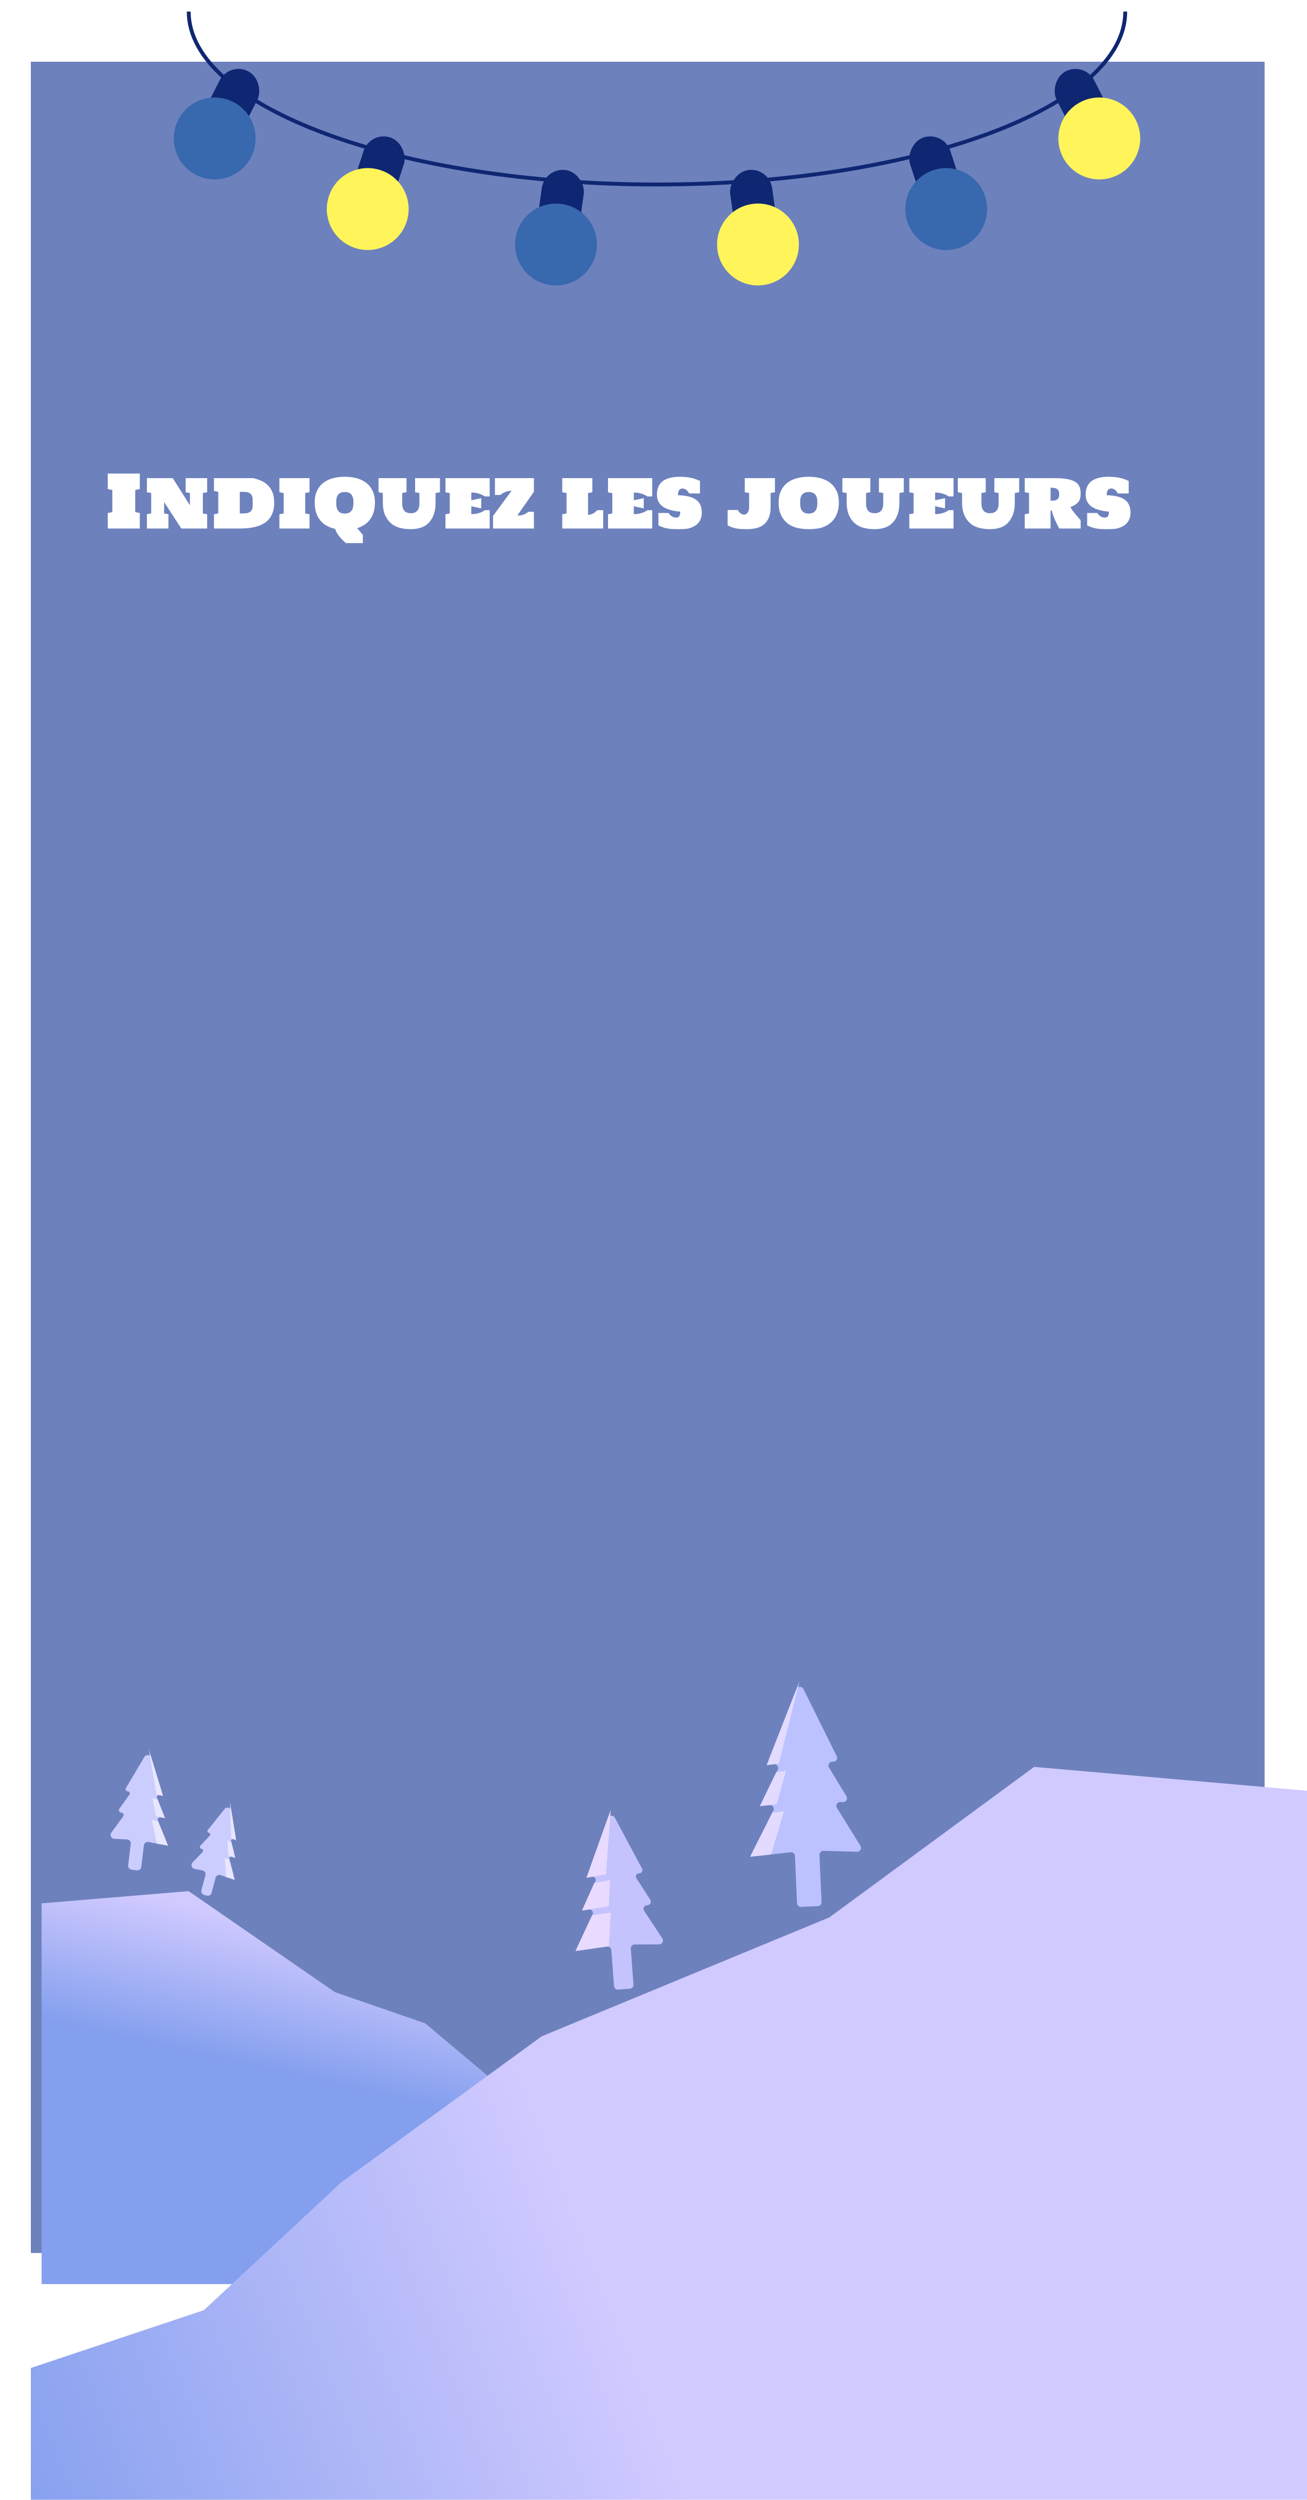<svg width="339" height="648" viewBox="0 0 339 648" fill="none" xmlns="http://www.w3.org/2000/svg">
<path d="M8 16H328V584H8V16Z" fill="#6D81BD"/>
<g filter="url(#filter0_d_38_2029)">
<path d="M27.946 118.75H36.259V122.776L35.071 123.008V128.742L36.259 128.974V133H27.946V128.974L29.134 128.742V123.008L27.946 122.776V118.75ZM42.567 126.144V129.085L43.69 129.289V133H38.105V129.298L39.218 129.085V123.806L38.105 123.593V119.938H44.803L49.266 126.979V123.825L48.152 123.593V119.938H53.728V123.593L52.615 123.806V129.085L53.728 129.298V133H47.03L42.567 126.144ZM65.659 119.938C66.5 120.117 67.257 120.37 67.932 120.698C68.606 121.026 69.178 121.447 69.648 121.96C70.124 122.467 70.489 123.079 70.743 123.797C70.996 124.508 71.123 125.34 71.123 126.292C71.123 127.127 71.024 127.876 70.826 128.538C70.634 129.193 70.356 129.771 69.991 130.272C69.632 130.767 69.19 131.188 68.665 131.534C68.139 131.881 67.545 132.162 66.883 132.378C66.228 132.595 65.504 132.753 64.712 132.852C63.927 132.951 63.089 133 62.198 133H55.5V129.298L56.613 129.085V123.491L55.5 123.277V119.938H65.659ZM63.052 129.085C63.466 129.085 63.816 129.054 64.1 128.992C64.385 128.93 64.617 128.844 64.796 128.732C64.981 128.621 65.124 128.482 65.223 128.315C65.328 128.148 65.402 127.962 65.445 127.758C65.495 127.554 65.523 127.328 65.529 127.081C65.535 126.834 65.538 126.571 65.538 126.292C65.538 126.014 65.535 125.751 65.529 125.504C65.523 125.257 65.495 125.031 65.445 124.827C65.402 124.616 65.328 124.431 65.223 124.27C65.124 124.103 64.981 123.964 64.796 123.853C64.617 123.735 64.385 123.645 64.1 123.583C63.816 123.522 63.466 123.491 63.052 123.491H62.198V129.085H63.052ZM72.468 119.938H80.28V123.593L79.166 123.806V129.085L80.28 129.298V133H72.468V129.298L73.582 129.085V123.806L72.468 123.593V119.938ZM89.724 136.776C89.483 136.578 89.229 136.352 88.963 136.099C88.697 135.845 88.435 135.564 88.175 135.254C87.921 134.951 87.683 134.617 87.46 134.252C87.238 133.894 87.052 133.504 86.904 133.083C86.131 132.91 85.419 132.647 84.77 132.295C84.127 131.942 83.57 131.488 83.1 130.931C82.636 130.375 82.274 129.713 82.015 128.946C81.755 128.179 81.625 127.294 81.625 126.292C81.625 125.086 81.826 124.06 82.228 123.212C82.636 122.359 83.193 121.666 83.898 121.134C84.603 120.596 85.429 120.203 86.375 119.956C87.321 119.709 88.339 119.585 89.427 119.585C90.51 119.585 91.524 119.709 92.47 119.956C93.423 120.203 94.251 120.596 94.957 121.134C95.668 121.666 96.228 122.359 96.636 123.212C97.044 124.06 97.248 125.086 97.248 126.292C97.248 127.22 97.134 128.049 96.905 128.779C96.682 129.502 96.367 130.136 95.959 130.681C95.556 131.219 95.071 131.673 94.502 132.044C93.939 132.409 93.317 132.697 92.637 132.907C92.897 133.229 93.16 133.541 93.426 133.844C93.692 134.153 93.921 134.416 94.112 134.633V136.776H89.724ZM89.427 123.537H89.335C88.982 123.537 88.685 123.583 88.444 123.676C88.209 123.769 88.011 123.893 87.85 124.047C87.695 124.202 87.575 124.378 87.488 124.576C87.402 124.768 87.337 124.963 87.293 125.161C87.256 125.359 87.232 125.553 87.219 125.745C87.213 125.937 87.21 126.104 87.21 126.246C87.21 126.388 87.213 126.558 87.219 126.756C87.225 126.948 87.247 127.152 87.284 127.369C87.321 127.579 87.383 127.789 87.47 128C87.556 128.21 87.68 128.398 87.841 128.565C88.008 128.732 88.218 128.868 88.472 128.974C88.731 129.073 89.05 129.122 89.427 129.122C89.798 129.122 90.111 129.073 90.364 128.974C90.624 128.875 90.834 128.745 90.995 128.584C91.162 128.417 91.292 128.231 91.385 128.027C91.478 127.823 91.543 127.619 91.58 127.415C91.623 127.205 91.648 127.001 91.654 126.803C91.666 126.605 91.672 126.435 91.672 126.292C91.672 126.15 91.669 125.983 91.663 125.792C91.657 125.6 91.632 125.402 91.589 125.198C91.546 124.994 91.481 124.793 91.394 124.595C91.308 124.397 91.184 124.221 91.023 124.066C90.868 123.905 90.667 123.778 90.42 123.686C90.172 123.587 89.873 123.537 89.52 123.537H89.427ZM112.982 123.806C112.976 123.992 112.973 124.174 112.973 124.354C112.973 124.527 112.973 124.694 112.973 124.854V126.292C112.973 127.529 112.803 128.59 112.463 129.475C112.123 130.353 111.662 131.073 111.081 131.636C110.499 132.199 109.816 132.595 109.03 132.824C108.251 133.053 107.422 133.167 106.544 133.167C105.53 133.167 104.58 133.053 103.696 132.824C102.818 132.595 102.051 132.199 101.395 131.636C100.746 131.067 100.232 130.344 99.855 129.465C99.484 128.587 99.298 127.529 99.298 126.292V123.806L98.185 123.593V119.938H105.431V123.593L104.317 123.806V124.91C104.317 125.059 104.317 125.21 104.317 125.365C104.317 125.513 104.317 125.652 104.317 125.782C104.324 125.912 104.327 126.027 104.327 126.125C104.327 126.218 104.327 126.28 104.327 126.311C104.327 126.453 104.33 126.62 104.336 126.812C104.342 126.998 104.367 127.192 104.41 127.396C104.453 127.594 104.518 127.792 104.605 127.99C104.698 128.182 104.825 128.355 104.985 128.51C105.152 128.664 105.36 128.791 105.607 128.89C105.861 128.983 106.173 129.029 106.544 129.029C106.915 129.029 107.227 128.983 107.481 128.89C107.741 128.791 107.951 128.664 108.112 128.51C108.279 128.349 108.409 128.17 108.501 127.972C108.594 127.774 108.659 127.576 108.696 127.378C108.74 127.174 108.764 126.979 108.771 126.793C108.783 126.602 108.789 126.435 108.789 126.292C108.789 126.249 108.789 126.181 108.789 126.088C108.789 125.989 108.786 125.878 108.78 125.754C108.78 125.625 108.78 125.488 108.78 125.346C108.78 125.198 108.78 125.052 108.78 124.91V123.806L107.667 123.593V119.938H114.105V123.593L112.982 123.806ZM122.241 125.68L124.811 125.133V127.777L122.241 127.22V129.271C122.612 129.271 122.971 129.246 123.317 129.196C123.664 129.141 123.985 129.066 124.282 128.974C124.579 128.881 124.851 128.773 125.099 128.649C125.346 128.525 125.559 128.392 125.739 128.25H127.01V133H115.543V129.298L116.656 129.085V123.825L115.543 123.611V119.938H127.01V124.688H125.739C125.559 124.551 125.346 124.422 125.099 124.298C124.851 124.174 124.579 124.066 124.282 123.973C123.985 123.88 123.664 123.806 123.317 123.75C122.971 123.695 122.612 123.667 122.241 123.667V125.68ZM127.882 133V129.734L132.678 123.212C132.35 123.212 132.044 123.246 131.76 123.314C131.475 123.376 131.212 123.46 130.971 123.565C130.73 123.67 130.51 123.788 130.312 123.917C130.121 124.041 129.951 124.168 129.802 124.298H128.374V119.938H138.486V123.463L134.209 129.586C134.345 129.604 134.481 129.614 134.617 129.614C134.883 129.614 135.137 129.586 135.378 129.53C135.619 129.468 135.842 129.391 136.046 129.298C136.25 129.206 136.436 129.104 136.603 128.992C136.776 128.875 136.927 128.76 137.057 128.649H138.486V133H127.882ZM152.522 129.438C152.782 129.438 153.03 129.403 153.265 129.335C153.5 129.261 153.716 129.168 153.914 129.057C154.118 128.94 154.301 128.813 154.461 128.677C154.628 128.535 154.774 128.392 154.897 128.25H156.447V133H145.833V129.298L146.947 129.085V123.806L145.833 123.593V119.938H153.645V123.593L152.522 123.806V129.438ZM164.397 125.68L166.967 125.133V127.777L164.397 127.22V129.271C164.769 129.271 165.127 129.246 165.474 129.196C165.82 129.141 166.142 129.066 166.438 128.974C166.735 128.881 167.007 128.773 167.255 128.649C167.502 128.525 167.716 128.392 167.895 128.25H169.166V133H157.699V129.298L158.812 129.085V123.825L157.699 123.611V119.938H169.166V124.688H167.895C167.716 124.551 167.502 124.422 167.255 124.298C167.007 124.174 166.735 124.066 166.438 123.973C166.142 123.88 165.82 123.806 165.474 123.75C165.127 123.695 164.769 123.667 164.397 123.667V125.68ZM182.024 128.89C182.024 129.465 181.941 129.976 181.774 130.421C181.613 130.86 181.39 131.243 181.106 131.571C180.828 131.893 180.494 132.162 180.104 132.378C179.721 132.595 179.306 132.771 178.861 132.907C178.416 133.037 177.949 133.111 177.46 133.13C176.978 133.155 176.495 133.167 176.013 133.167C175.345 133.167 174.742 133.152 174.204 133.121C173.666 133.09 173.183 133.022 172.756 132.917C172.336 132.811 171.962 132.697 171.634 132.573C171.312 132.443 171.028 132.317 170.78 132.193V128.974H173.406C173.666 129.382 173.962 129.682 174.296 129.874C174.63 130.065 174.974 130.161 175.326 130.161C175.431 130.161 175.549 130.152 175.679 130.133C175.809 130.115 175.929 130.056 176.041 129.957C176.152 129.858 176.245 129.707 176.319 129.502C176.399 129.292 176.439 128.998 176.439 128.621C175.938 128.578 175.441 128.516 174.946 128.436C174.457 128.349 173.987 128.235 173.536 128.092C173.09 127.95 172.676 127.771 172.292 127.554C171.909 127.332 171.575 127.066 171.291 126.756C171.012 126.441 170.793 126.073 170.632 125.652C170.471 125.226 170.391 124.737 170.391 124.187C170.391 123.556 170.471 123.005 170.632 122.535C170.793 122.059 171.012 121.651 171.291 121.311C171.569 120.97 171.897 120.689 172.274 120.466C172.657 120.244 173.069 120.067 173.508 119.938C173.947 119.808 174.405 119.718 174.881 119.668C175.357 119.613 175.833 119.585 176.31 119.585C176.984 119.585 177.587 119.619 178.119 119.687C178.657 119.755 179.136 119.842 179.557 119.947C179.983 120.052 180.358 120.169 180.679 120.299C181.007 120.423 181.298 120.544 181.551 120.661V123.908H178.74C178.505 123.463 178.236 123.138 177.933 122.934C177.63 122.73 177.321 122.628 177.005 122.628C176.9 122.628 176.78 122.646 176.644 122.684C176.507 122.715 176.381 122.789 176.263 122.906C176.146 123.024 176.047 123.197 175.966 123.426C175.886 123.655 175.846 123.964 175.846 124.354C176.866 124.391 177.76 124.499 178.527 124.678C179.3 124.858 179.946 125.127 180.466 125.485C180.985 125.838 181.375 126.296 181.635 126.858C181.895 127.415 182.024 128.092 182.024 128.89ZM199.874 127.536C199.874 128.525 199.729 129.382 199.438 130.105C199.147 130.823 198.733 131.417 198.195 131.887C197.657 132.357 197.007 132.688 196.247 132.879C195.492 133.071 194.648 133.167 193.714 133.167C193.064 133.167 192.483 133.148 191.97 133.111C191.456 133.08 190.999 133.012 190.597 132.907C190.195 132.802 189.839 132.688 189.53 132.564C189.221 132.434 188.951 132.31 188.723 132.193V128.194H191.348C191.571 128.603 191.831 128.906 192.127 129.104C192.424 129.295 192.721 129.391 193.018 129.391C193.173 129.391 193.327 129.351 193.482 129.271C193.637 129.19 193.773 129.073 193.89 128.918C194.014 128.757 194.113 128.562 194.187 128.333C194.261 128.105 194.298 127.839 194.298 127.536V123.806L193.176 123.593V119.938H200.997V123.593L199.874 123.806V127.536ZM209.754 133.167C208.666 133.167 207.645 133.053 206.693 132.824C205.747 132.589 204.921 132.19 204.216 131.627C203.517 131.058 202.963 130.334 202.555 129.456C202.153 128.578 201.952 127.523 201.952 126.292C201.952 125.086 202.153 124.06 202.555 123.212C202.963 122.359 203.52 121.666 204.225 121.134C204.93 120.596 205.756 120.203 206.702 119.956C207.648 119.709 208.666 119.585 209.754 119.585C210.837 119.585 211.851 119.709 212.797 119.956C213.75 120.203 214.579 120.596 215.284 121.134C215.995 121.666 216.555 122.359 216.963 123.212C217.371 124.06 217.575 125.086 217.575 126.292C217.575 127.109 217.482 127.851 217.297 128.519C217.111 129.181 216.848 129.771 216.508 130.291C216.174 130.804 215.769 131.25 215.293 131.627C214.823 131.998 214.297 132.307 213.716 132.555C213.134 132.796 212.51 132.957 211.842 133.037C211.174 133.124 210.478 133.167 209.754 133.167ZM209.754 123.537C209.389 123.537 209.08 123.583 208.827 123.676C208.579 123.769 208.372 123.89 208.205 124.038C208.044 124.187 207.917 124.357 207.825 124.548C207.732 124.74 207.664 124.938 207.621 125.142C207.583 125.34 207.559 125.538 207.546 125.736C207.54 125.928 207.537 126.098 207.537 126.246C207.537 126.388 207.54 126.558 207.546 126.756C207.553 126.948 207.574 127.152 207.611 127.369C207.648 127.579 207.71 127.789 207.797 128C207.883 128.21 208.007 128.398 208.168 128.565C208.335 128.732 208.545 128.868 208.799 128.974C209.059 129.073 209.377 129.122 209.754 129.122C210.125 129.122 210.438 129.073 210.691 128.974C210.951 128.875 211.161 128.745 211.322 128.584C211.489 128.417 211.619 128.231 211.712 128.027C211.805 127.823 211.87 127.619 211.907 127.415C211.95 127.205 211.975 127.001 211.981 126.803C211.993 126.605 212 126.435 212 126.292C212 126.144 211.993 125.974 211.981 125.782C211.975 125.584 211.95 125.383 211.907 125.179C211.87 124.975 211.805 124.777 211.712 124.585C211.619 124.388 211.489 124.211 211.322 124.057C211.161 123.902 210.951 123.778 210.691 123.686C210.438 123.587 210.125 123.537 209.754 123.537ZM233.291 123.806C233.285 123.992 233.282 124.174 233.282 124.354C233.282 124.527 233.282 124.694 233.282 124.854V126.292C233.282 127.529 233.112 128.59 232.771 129.475C232.431 130.353 231.971 131.073 231.389 131.636C230.808 132.199 230.124 132.595 229.339 132.824C228.56 133.053 227.731 133.167 226.853 133.167C225.838 133.167 224.889 133.053 224.004 132.824C223.126 132.595 222.359 132.199 221.704 131.636C221.054 131.067 220.541 130.344 220.164 129.465C219.792 128.587 219.607 127.529 219.607 126.292V123.806L218.494 123.593V119.938H225.739V123.593L224.626 123.806V124.91C224.626 125.059 224.626 125.21 224.626 125.365C224.626 125.513 224.626 125.652 224.626 125.782C224.632 125.912 224.635 126.027 224.635 126.125C224.635 126.218 224.635 126.28 224.635 126.311C224.635 126.453 224.638 126.62 224.645 126.812C224.651 126.998 224.675 127.192 224.719 127.396C224.762 127.594 224.827 127.792 224.914 127.99C225.006 128.182 225.133 128.355 225.294 128.51C225.461 128.664 225.668 128.791 225.916 128.89C226.169 128.983 226.481 129.029 226.853 129.029C227.224 129.029 227.536 128.983 227.79 128.89C228.049 128.791 228.26 128.664 228.42 128.51C228.587 128.349 228.717 128.17 228.81 127.972C228.903 127.774 228.968 127.576 229.005 127.378C229.048 127.174 229.073 126.979 229.079 126.793C229.091 126.602 229.098 126.435 229.098 126.292C229.098 126.249 229.098 126.181 229.098 126.088C229.098 125.989 229.095 125.878 229.088 125.754C229.088 125.625 229.088 125.488 229.088 125.346C229.088 125.198 229.088 125.052 229.088 124.91V123.806L227.975 123.593V119.938H234.414V123.593L233.291 123.806ZM242.55 125.68L245.12 125.133V127.777L242.55 127.22V129.271C242.921 129.271 243.28 129.246 243.626 129.196C243.972 129.141 244.294 129.066 244.591 128.974C244.888 128.881 245.16 128.773 245.407 128.649C245.655 128.525 245.868 128.392 246.047 128.25H247.318V133H235.852V129.298L236.965 129.085V123.825L235.852 123.611V119.938H247.318V124.688H246.047C245.868 124.551 245.655 124.422 245.407 124.298C245.16 124.174 244.888 124.066 244.591 123.973C244.294 123.88 243.972 123.806 243.626 123.75C243.28 123.695 242.921 123.667 242.55 123.667V125.68ZM263.22 123.806C263.214 123.992 263.21 124.174 263.21 124.354C263.21 124.527 263.21 124.694 263.21 124.854V126.292C263.21 127.529 263.04 128.59 262.7 129.475C262.36 130.353 261.899 131.073 261.318 131.636C260.736 132.199 260.053 132.595 259.268 132.824C258.488 133.053 257.66 133.167 256.781 133.167C255.767 133.167 254.818 133.053 253.933 132.824C253.055 132.595 252.288 132.199 251.632 131.636C250.983 131.067 250.47 130.344 250.092 129.465C249.721 128.587 249.536 127.529 249.536 126.292V123.806L248.422 123.593V119.938H255.668V123.593L254.555 123.806V124.91C254.555 125.059 254.555 125.21 254.555 125.365C254.555 125.513 254.555 125.652 254.555 125.782C254.561 125.912 254.564 126.027 254.564 126.125C254.564 126.218 254.564 126.28 254.564 126.311C254.564 126.453 254.567 126.62 254.573 126.812C254.579 126.998 254.604 127.192 254.647 127.396C254.691 127.594 254.756 127.792 254.842 127.99C254.935 128.182 255.062 128.355 255.223 128.51C255.39 128.664 255.597 128.791 255.844 128.89C256.098 128.983 256.41 129.029 256.781 129.029C257.152 129.029 257.465 128.983 257.718 128.89C257.978 128.791 258.188 128.664 258.349 128.51C258.516 128.349 258.646 128.17 258.739 127.972C258.832 127.774 258.896 127.576 258.934 127.378C258.977 127.174 259.002 126.979 259.008 126.793C259.02 126.602 259.026 126.435 259.026 126.292C259.026 126.249 259.026 126.181 259.026 126.088C259.026 125.989 259.023 125.878 259.017 125.754C259.017 125.625 259.017 125.488 259.017 125.346C259.017 125.198 259.017 125.052 259.017 124.91V123.806L257.904 123.593V119.938H264.342V123.593L263.22 123.806ZM280.29 133H274.742C274.569 132.678 274.39 132.338 274.204 131.979C274.019 131.615 273.839 131.234 273.666 130.838C273.493 130.443 273.329 130.034 273.174 129.614C273.026 129.193 272.899 128.76 272.794 128.315H272.488V133H265.79V129.298L266.903 129.085V123.806L265.79 123.593V119.938H273.388C274.396 119.938 275.265 119.981 275.995 120.067C276.731 120.154 277.352 120.281 277.859 120.448C278.373 120.615 278.787 120.819 279.103 121.06C279.418 121.295 279.662 121.564 279.835 121.867C280.015 122.164 280.135 122.492 280.197 122.851C280.259 123.209 280.29 123.59 280.29 123.992C280.29 124.4 280.25 124.771 280.169 125.105C280.095 125.439 279.959 125.745 279.761 126.023C279.563 126.302 279.291 126.558 278.945 126.793C278.605 127.022 278.169 127.239 277.637 127.443C277.748 127.666 277.912 127.931 278.128 128.241C278.351 128.544 278.592 128.856 278.852 129.178C279.112 129.493 279.368 129.799 279.622 130.096C279.882 130.393 280.104 130.647 280.29 130.857V133ZM272.488 125.801C272.828 125.801 273.134 125.785 273.406 125.754C273.685 125.717 273.92 125.643 274.111 125.532C274.309 125.414 274.461 125.244 274.566 125.021C274.671 124.799 274.724 124.499 274.724 124.122C274.724 123.75 274.671 123.454 274.566 123.231C274.461 123.008 274.309 122.838 274.111 122.721C273.92 122.597 273.685 122.517 273.406 122.479C273.134 122.442 272.828 122.424 272.488 122.424V125.801ZM293.223 128.89C293.223 129.465 293.139 129.976 292.972 130.421C292.811 130.86 292.589 131.243 292.304 131.571C292.026 131.893 291.692 132.162 291.302 132.378C290.919 132.595 290.504 132.771 290.059 132.907C289.614 133.037 289.147 133.111 288.658 133.13C288.176 133.155 287.693 133.167 287.211 133.167C286.543 133.167 285.94 133.152 285.402 133.121C284.864 133.09 284.381 133.022 283.955 132.917C283.534 132.811 283.16 132.697 282.832 132.573C282.51 132.443 282.226 132.317 281.979 132.193V128.974H284.604C284.864 129.382 285.161 129.682 285.495 129.874C285.829 130.065 286.172 130.161 286.524 130.161C286.63 130.161 286.747 130.152 286.877 130.133C287.007 130.115 287.127 130.056 287.239 129.957C287.35 129.858 287.443 129.707 287.517 129.502C287.597 129.292 287.638 128.998 287.638 128.621C287.137 128.578 286.639 128.516 286.144 128.436C285.655 128.349 285.185 128.235 284.734 128.092C284.289 127.95 283.874 127.771 283.491 127.554C283.107 127.332 282.773 127.066 282.489 126.756C282.21 126.441 281.991 126.073 281.83 125.652C281.669 125.226 281.589 124.737 281.589 124.187C281.589 123.556 281.669 123.005 281.83 122.535C281.991 122.059 282.21 121.651 282.489 121.311C282.767 120.97 283.095 120.689 283.472 120.466C283.856 120.244 284.267 120.067 284.706 119.938C285.145 119.808 285.603 119.718 286.079 119.668C286.555 119.613 287.032 119.585 287.508 119.585C288.182 119.585 288.785 119.619 289.317 119.687C289.855 119.755 290.334 119.842 290.755 119.947C291.182 120.052 291.556 120.169 291.877 120.299C292.205 120.423 292.496 120.544 292.75 120.661V123.908H289.938C289.703 123.463 289.434 123.138 289.131 122.934C288.828 122.73 288.519 122.628 288.204 122.628C288.098 122.628 287.978 122.646 287.842 122.684C287.706 122.715 287.579 122.789 287.461 122.906C287.344 123.024 287.245 123.197 287.165 123.426C287.084 123.655 287.044 123.964 287.044 124.354C288.064 124.391 288.958 124.499 289.725 124.678C290.498 124.858 291.145 125.127 291.664 125.485C292.184 125.838 292.573 126.296 292.833 126.858C293.093 127.415 293.223 128.092 293.223 128.89Z" fill="white"/>
</g>
<path fill-rule="evenodd" clip-rule="evenodd" d="M200.548 457.326C199.787 457.44 199.187 456.687 199.467 455.971L206.551 437.881C206.867 437.073 207.992 437.025 208.378 437.803L217.028 455.223C217.371 455.912 216.839 456.713 216.071 456.664L215.944 456.656C215.138 456.605 214.608 457.481 215.027 458.171L219.538 465.613C219.952 466.296 219.439 467.163 218.641 467.129L217.978 467.1C217.177 467.066 216.664 467.942 217.087 468.625L223.18 478.466C223.598 479.142 223.1 480.011 222.306 479.991L213.569 479.77C212.99 479.756 212.52 480.234 212.546 480.813L213.086 493.061C213.111 493.612 212.683 494.079 212.131 494.102L207.77 494.288C207.219 494.312 206.752 493.884 206.727 493.332L206.187 481.084C206.161 480.505 205.651 480.069 205.076 480.132L196.391 481.096C195.601 481.183 195.029 480.36 195.386 479.651L200.589 469.328C200.95 468.612 200.363 467.783 199.567 467.885L198.909 467.97C198.118 468.072 197.53 467.252 197.882 466.536L201.721 458.739C202.077 458.015 201.472 457.188 200.674 457.307L200.548 457.326Z" fill="#BBC2FF"/>
<path d="M200.313 469.872L194.555 481.3L199.988 480.697L203.349 469.513L200.313 469.872Z" fill="#E2DBFF"/>
<path d="M201.349 459.358L197.059 468.209L201.438 467.644L203.889 458.982L201.349 459.358Z" fill="#E2DBFF"/>
<path d="M207.373 435.78L198.837 457.582L202.02 457.106L207.373 435.78Z" fill="#E2DBFF"/>
<path fill-rule="evenodd" clip-rule="evenodd" d="M153.534 486.479C152.91 486.592 152.397 485.986 152.61 485.39L157.648 471.298C157.94 470.481 159.062 470.4 159.472 471.165L166.533 484.379C166.832 484.938 166.414 485.611 165.78 485.59V485.59C165.115 485.568 164.7 486.302 165.062 486.861L168.658 492.412C169.065 493.04 168.608 493.867 167.86 493.857V493.857C167.108 493.848 166.653 494.683 167.068 495.31L171.798 502.464C172.237 503.127 171.765 504.01 170.97 504.014L164.604 504.044C164.025 504.046 163.57 504.539 163.612 505.116L164.303 514.433C164.344 514.984 163.93 515.463 163.38 515.503L160.319 515.725C159.768 515.765 159.288 515.351 159.247 514.8L158.557 505.483C158.514 504.906 157.991 504.484 157.418 504.565L151.115 505.456C150.329 505.567 149.732 504.761 150.068 504.042L153.693 496.282C154.011 495.601 153.437 494.84 152.695 494.959V494.959C151.956 495.076 151.383 494.324 151.693 493.644L154.432 487.633C154.707 487.028 154.189 486.361 153.534 486.479V486.479Z" fill="#C4C3FE"/>
<path fill-rule="evenodd" clip-rule="evenodd" d="M152.13 486.732L158.407 469.174L157.175 485.823L152.13 486.732ZM154.173 488.087L150.968 495.234L157.914 494.127L158.199 487.367L154.173 488.087ZM153.598 496.48L149.286 505.714L157.908 504.497L158.415 495.764L153.598 496.48Z" fill="#E9DBFF"/>
<path d="M153.598 496.48L149.286 505.714L153.597 505.106L156.007 496.122L153.598 496.48Z" fill="#E9DBFF"/>
<path d="M154.173 488.087L150.968 495.234L154.441 494.68L156.186 487.727L154.173 488.087Z" fill="#E9DBFF"/>
<path d="M158.407 469.174L152.13 486.732L154.653 486.278L158.407 469.174Z" fill="#E9DBFF"/>
<path fill-rule="evenodd" clip-rule="evenodd" d="M60.529 476.757C60.847 476.878 61.176 476.61 61.122 476.274L60.011 469.39C59.873 468.533 58.785 468.247 58.243 468.924L53.89 474.37C53.678 474.635 53.833 475.031 54.169 475.082V475.082C54.521 475.136 54.668 475.564 54.422 475.823L51.988 478.392C51.712 478.683 51.872 479.164 52.266 479.232V479.232C52.663 479.301 52.822 479.786 52.542 480.076L49.949 482.761C49.398 483.332 49.7 484.288 50.48 484.438L52.499 484.825C53.068 484.934 53.425 485.502 53.278 486.062L52.25 489.972C52.109 490.506 52.428 491.053 52.962 491.193L53.654 491.376C54.188 491.516 54.735 491.197 54.876 490.663L55.904 486.753C56.051 486.193 56.642 485.875 57.19 486.06L59.138 486.717C59.891 486.971 60.624 486.288 60.425 485.519L59.489 481.905C59.388 481.515 59.764 481.171 60.144 481.306V481.306C60.521 481.441 60.896 481.101 60.799 480.712L59.944 477.277C59.858 476.931 60.196 476.63 60.529 476.757V476.757Z" fill="#CCCDFF"/>
<path d="M59.519 482.019L60.888 487.308L58.678 486.562L58.286 481.593L59.519 482.019Z" fill="#E9E6FF"/>
<path d="M60.036 477.541L61.026 481.621L59.251 480.988L59.011 477.153L60.036 477.541Z" fill="#E9E6FF"/>
<path d="M59.652 467.161L61.243 477.028L59.96 476.541L59.652 467.161Z" fill="#E9E6FF"/>
<path fill-rule="evenodd" clip-rule="evenodd" d="M41.352 465.321C41.77 465.417 42.135 465.024 42.01 464.615L39.268 455.643C39.014 454.814 37.897 454.68 37.452 455.425L32.644 463.493C32.424 463.861 32.685 464.329 33.114 464.334V464.334C33.563 464.34 33.82 464.849 33.558 465.215L30.956 468.849C30.661 469.26 30.943 469.833 31.448 469.85V469.85C31.956 469.867 32.237 470.445 31.938 470.855L28.872 475.051C28.403 475.693 28.833 476.597 29.627 476.638L32.979 476.811C33.557 476.84 33.989 477.353 33.919 477.928L33.239 483.529C33.173 484.077 33.564 484.575 34.112 484.641L35.527 484.81C36.076 484.876 36.574 484.485 36.641 483.936L37.32 478.335C37.39 477.761 37.931 477.364 38.5 477.472L41.797 478.096C42.578 478.244 43.212 477.466 42.91 476.732L40.935 471.933C40.742 471.463 41.153 470.968 41.651 471.071V471.071C42.146 471.174 42.557 470.684 42.369 470.215L40.71 466.072C40.542 465.654 40.914 465.221 41.352 465.321V465.321Z" fill="#CCCDFF"/>
<path d="M40.993 472.07L43.612 478.44L40.722 477.893L39.379 471.752L40.993 472.07Z" fill="#E9E6FF"/>
<path d="M40.87 466.386L42.808 471.312L40.481 470.829L39.522 466.08L40.87 466.386Z" fill="#E9E6FF"/>
<path d="M38.608 453.486L42.291 465.536L40.603 465.15L38.608 453.486Z" fill="#E9E6FF"/>
<g filter="url(#filter1_i_38_2029)">
<path d="M43.921 482.207L5.792 485.372V584.063H173.475L169.754 544.233L153.012 540.385L141.423 532.591L122.654 531.052L105.253 516.459L81.863 508.384L43.921 482.207Z" fill="url(#paint0_linear_38_2029)"/>
</g>
<g filter="url(#filter2_i_38_2029)">
<path d="M268.229 449L339 455.184V648L8 643.254V604.811L52.885 589.825L88.568 556.646L140.531 518.825L215.16 487.985L268.229 449Z" fill="url(#paint1_linear_38_2029)"/>
</g>
<path d="M291.857 3C291.857 27.754 237.48 47.821 170.402 47.821C103.325 47.821 48.948 27.754 48.948 3" stroke="#0F2672"/>
<rect width="10.987" height="16.316" rx="5.494" transform="matrix(0.99 0.139 -0.139 0.99 141.294 43.315)" fill="#0F2672"/>
<ellipse rx="10.611" ry="10.614" transform="matrix(0.99 0.139 -0.139 0.99 144.204 63.377)" fill="#3868AE"/>
<rect width="10.988" height="16.316" rx="5.494" transform="matrix(0.951 0.309 -0.309 0.951 95.996 33.925)" fill="#0F2672"/>
<g filter="url(#filter3_di_38_2029)">
<ellipse rx="10.611" ry="10.614" transform="matrix(0.951 0.309 -0.309 0.951 95.38 54.187)" fill="#FFF55A"/>
</g>
<rect width="10.988" height="16.315" rx="5.494" transform="matrix(0.891 0.454 -0.454 0.891 59.457 15.972)" fill="#0F2672"/>
<ellipse rx="10.611" ry="10.613" transform="matrix(0.891 0.454 -0.454 0.891 55.679 35.888)" fill="#3868AE"/>
<rect width="10.987" height="16.316" rx="5.494" transform="matrix(-0.99 0.139 0.139 0.99 199.508 43.315)" fill="#0F2672"/>
<g filter="url(#filter4_di_38_2029)">
<ellipse rx="10.611" ry="10.614" transform="matrix(-0.99 0.139 0.139 0.99 196.598 63.377)" fill="#FFF55A"/>
</g>
<rect width="10.988" height="16.316" rx="5.494" transform="matrix(-0.951 0.309 0.309 0.951 244.805 33.925)" fill="#0F2672"/>
<ellipse rx="10.611" ry="10.614" transform="matrix(-0.951 0.309 0.309 0.951 245.422 54.187)" fill="#3868AE"/>
<rect width="10.988" height="16.315" rx="5.494" transform="matrix(-0.891 0.454 0.454 0.891 281.345 15.972)" fill="#0F2672"/>
<g filter="url(#filter5_di_38_2029)">
<ellipse rx="10.611" ry="10.613" transform="matrix(-0.891 0.454 0.454 0.891 285.123 35.888)" fill="#FFF55A"/>
</g>
<defs>
<filter id="filter0_d_38_2029" x="23.946" y="118.75" width="273.276" height="26.026" filterUnits="userSpaceOnUse" color-interpolation-filters="sRGB">
<feFlood flood-opacity="0" result="BackgroundImageFix"/>
<feColorMatrix in="SourceAlpha" type="matrix" values="0 0 0 0 0 0 0 0 0 0 0 0 0 0 0 0 0 0 127 0" result="hardAlpha"/>
<feOffset dy="4"/>
<feGaussianBlur stdDeviation="2"/>
<feComposite in2="hardAlpha" operator="out"/>
<feColorMatrix type="matrix" values="0 0 0 0 0 0 0 0 0 0 0 0 0 0 0 0 0 0 0.25 0"/>
<feBlend mode="normal" in2="BackgroundImageFix" result="effect1_dropShadow_38_2029"/>
<feBlend mode="normal" in="SourceGraphic" in2="effect1_dropShadow_38_2029" result="shape"/>
</filter>
<filter id="filter1_i_38_2029" x="5.792" y="482.207" width="171.683" height="105.856" filterUnits="userSpaceOnUse" color-interpolation-filters="sRGB">
<feFlood flood-opacity="0" result="BackgroundImageFix"/>
<feBlend mode="normal" in="SourceGraphic" in2="BackgroundImageFix" result="shape"/>
<feColorMatrix in="SourceAlpha" type="matrix" values="0 0 0 0 0 0 0 0 0 0 0 0 0 0 0 0 0 0 127 0" result="hardAlpha"/>
<feOffset dx="5" dy="8"/>
<feGaussianBlur stdDeviation="2"/>
<feComposite in2="hardAlpha" operator="arithmetic" k2="-1" k3="1"/>
<feColorMatrix type="matrix" values="0 0 0 0 1 0 0 0 0 0.942 0 0 0 0 0.942 0 0 0 0.25 0"/>
<feBlend mode="normal" in2="shape" result="effect1_innerShadow_38_2029"/>
</filter>
<filter id="filter2_i_38_2029" x="8" y="449" width="331" height="203" filterUnits="userSpaceOnUse" color-interpolation-filters="sRGB">
<feFlood flood-opacity="0" result="BackgroundImageFix"/>
<feBlend mode="normal" in="SourceGraphic" in2="BackgroundImageFix" result="shape"/>
<feColorMatrix in="SourceAlpha" type="matrix" values="0 0 0 0 0 0 0 0 0 0 0 0 0 0 0 0 0 0 127 0" result="hardAlpha"/>
<feOffset dy="9"/>
<feGaussianBlur stdDeviation="2"/>
<feComposite in2="hardAlpha" operator="arithmetic" k2="-1" k3="1"/>
<feColorMatrix type="matrix" values="0 0 0 0 0.825 0 0 0 0 0.864 0 0 0 0 1 0 0 0 0.67 0"/>
<feBlend mode="normal" in2="shape" result="effect1_innerShadow_38_2029"/>
</filter>
<filter id="filter3_di_38_2029" x="59.766" y="18.57" width="71.227" height="71.234" filterUnits="userSpaceOnUse" color-interpolation-filters="sRGB">
<feFlood flood-opacity="0" result="BackgroundImageFix"/>
<feColorMatrix in="SourceAlpha" type="matrix" values="0 0 0 0 0 0 0 0 0 0 0 0 0 0 0 0 0 0 127 0" result="hardAlpha"/>
<feOffset/>
<feGaussianBlur stdDeviation="12.5"/>
<feComposite in2="hardAlpha" operator="out"/>
<feColorMatrix type="matrix" values="0 0 0 0 1 0 0 0 0 0.819 0 0 0 0 0.353 0 0 0 1 0"/>
<feBlend mode="normal" in2="BackgroundImageFix" result="effect1_dropShadow_38_2029"/>
<feBlend mode="normal" in="SourceGraphic" in2="effect1_dropShadow_38_2029" result="shape"/>
<feColorMatrix in="SourceAlpha" type="matrix" values="0 0 0 0 0 0 0 0 0 0 0 0 0 0 0 0 0 0 127 0" result="hardAlpha"/>
<feOffset/>
<feGaussianBlur stdDeviation="2"/>
<feComposite in2="hardAlpha" operator="arithmetic" k2="-1" k3="1"/>
<feColorMatrix type="matrix" values="0 0 0 0 0.957 0 0 0 0 0.784 0 0 0 0 0.173 0 0 0 1 0"/>
<feBlend mode="normal" in2="shape" result="effect2_innerShadow_38_2029"/>
</filter>
<filter id="filter4_di_38_2029" x="160.986" y="27.761" width="71.224" height="71.231" filterUnits="userSpaceOnUse" color-interpolation-filters="sRGB">
<feFlood flood-opacity="0" result="BackgroundImageFix"/>
<feColorMatrix in="SourceAlpha" type="matrix" values="0 0 0 0 0 0 0 0 0 0 0 0 0 0 0 0 0 0 127 0" result="hardAlpha"/>
<feOffset/>
<feGaussianBlur stdDeviation="12.5"/>
<feComposite in2="hardAlpha" operator="out"/>
<feColorMatrix type="matrix" values="0 0 0 0 1 0 0 0 0 0.819 0 0 0 0 0.353 0 0 0 1 0"/>
<feBlend mode="normal" in2="BackgroundImageFix" result="effect1_dropShadow_38_2029"/>
<feBlend mode="normal" in="SourceGraphic" in2="effect1_dropShadow_38_2029" result="shape"/>
<feColorMatrix in="SourceAlpha" type="matrix" values="0 0 0 0 0 0 0 0 0 0 0 0 0 0 0 0 0 0 127 0" result="hardAlpha"/>
<feOffset/>
<feGaussianBlur stdDeviation="2"/>
<feComposite in2="hardAlpha" operator="arithmetic" k2="-1" k3="1"/>
<feColorMatrix type="matrix" values="0 0 0 0 0.957 0 0 0 0 0.784 0 0 0 0 0.173 0 0 0 1 0"/>
<feBlend mode="normal" in2="shape" result="effect2_innerShadow_38_2029"/>
</filter>
<filter id="filter5_di_38_2029" x="249.51" y="0.271" width="71.225" height="71.232" filterUnits="userSpaceOnUse" color-interpolation-filters="sRGB">
<feFlood flood-opacity="0" result="BackgroundImageFix"/>
<feColorMatrix in="SourceAlpha" type="matrix" values="0 0 0 0 0 0 0 0 0 0 0 0 0 0 0 0 0 0 127 0" result="hardAlpha"/>
<feOffset/>
<feGaussianBlur stdDeviation="12.5"/>
<feComposite in2="hardAlpha" operator="out"/>
<feColorMatrix type="matrix" values="0 0 0 0 1 0 0 0 0 0.819 0 0 0 0 0.353 0 0 0 1 0"/>
<feBlend mode="normal" in2="BackgroundImageFix" result="effect1_dropShadow_38_2029"/>
<feBlend mode="normal" in="SourceGraphic" in2="effect1_dropShadow_38_2029" result="shape"/>
<feColorMatrix in="SourceAlpha" type="matrix" values="0 0 0 0 0 0 0 0 0 0 0 0 0 0 0 0 0 0 127 0" result="hardAlpha"/>
<feOffset/>
<feGaussianBlur stdDeviation="2"/>
<feComposite in2="hardAlpha" operator="arithmetic" k2="-1" k3="1"/>
<feColorMatrix type="matrix" values="0 0 0 0 0.957 0 0 0 0 0.784 0 0 0 0 0.173 0 0 0 1 0"/>
<feBlend mode="normal" in2="shape" result="effect2_innerShadow_38_2029"/>
</filter>
<linearGradient id="paint0_linear_38_2029" x1="68.739" y1="491.068" x2="60.591" y2="527.591" gradientUnits="userSpaceOnUse">
<stop stop-color="#D1CAFF"/>
<stop offset="1" stop-color="#849FEE"/>
</linearGradient>
<linearGradient id="paint1_linear_38_2029" x1="130.923" y1="516.582" x2="-25.151" y2="577.76" gradientUnits="userSpaceOnUse">
<stop stop-color="#D1CAFF"/>
<stop offset="1" stop-color="#849FEE"/>
</linearGradient>
</defs>
</svg>
